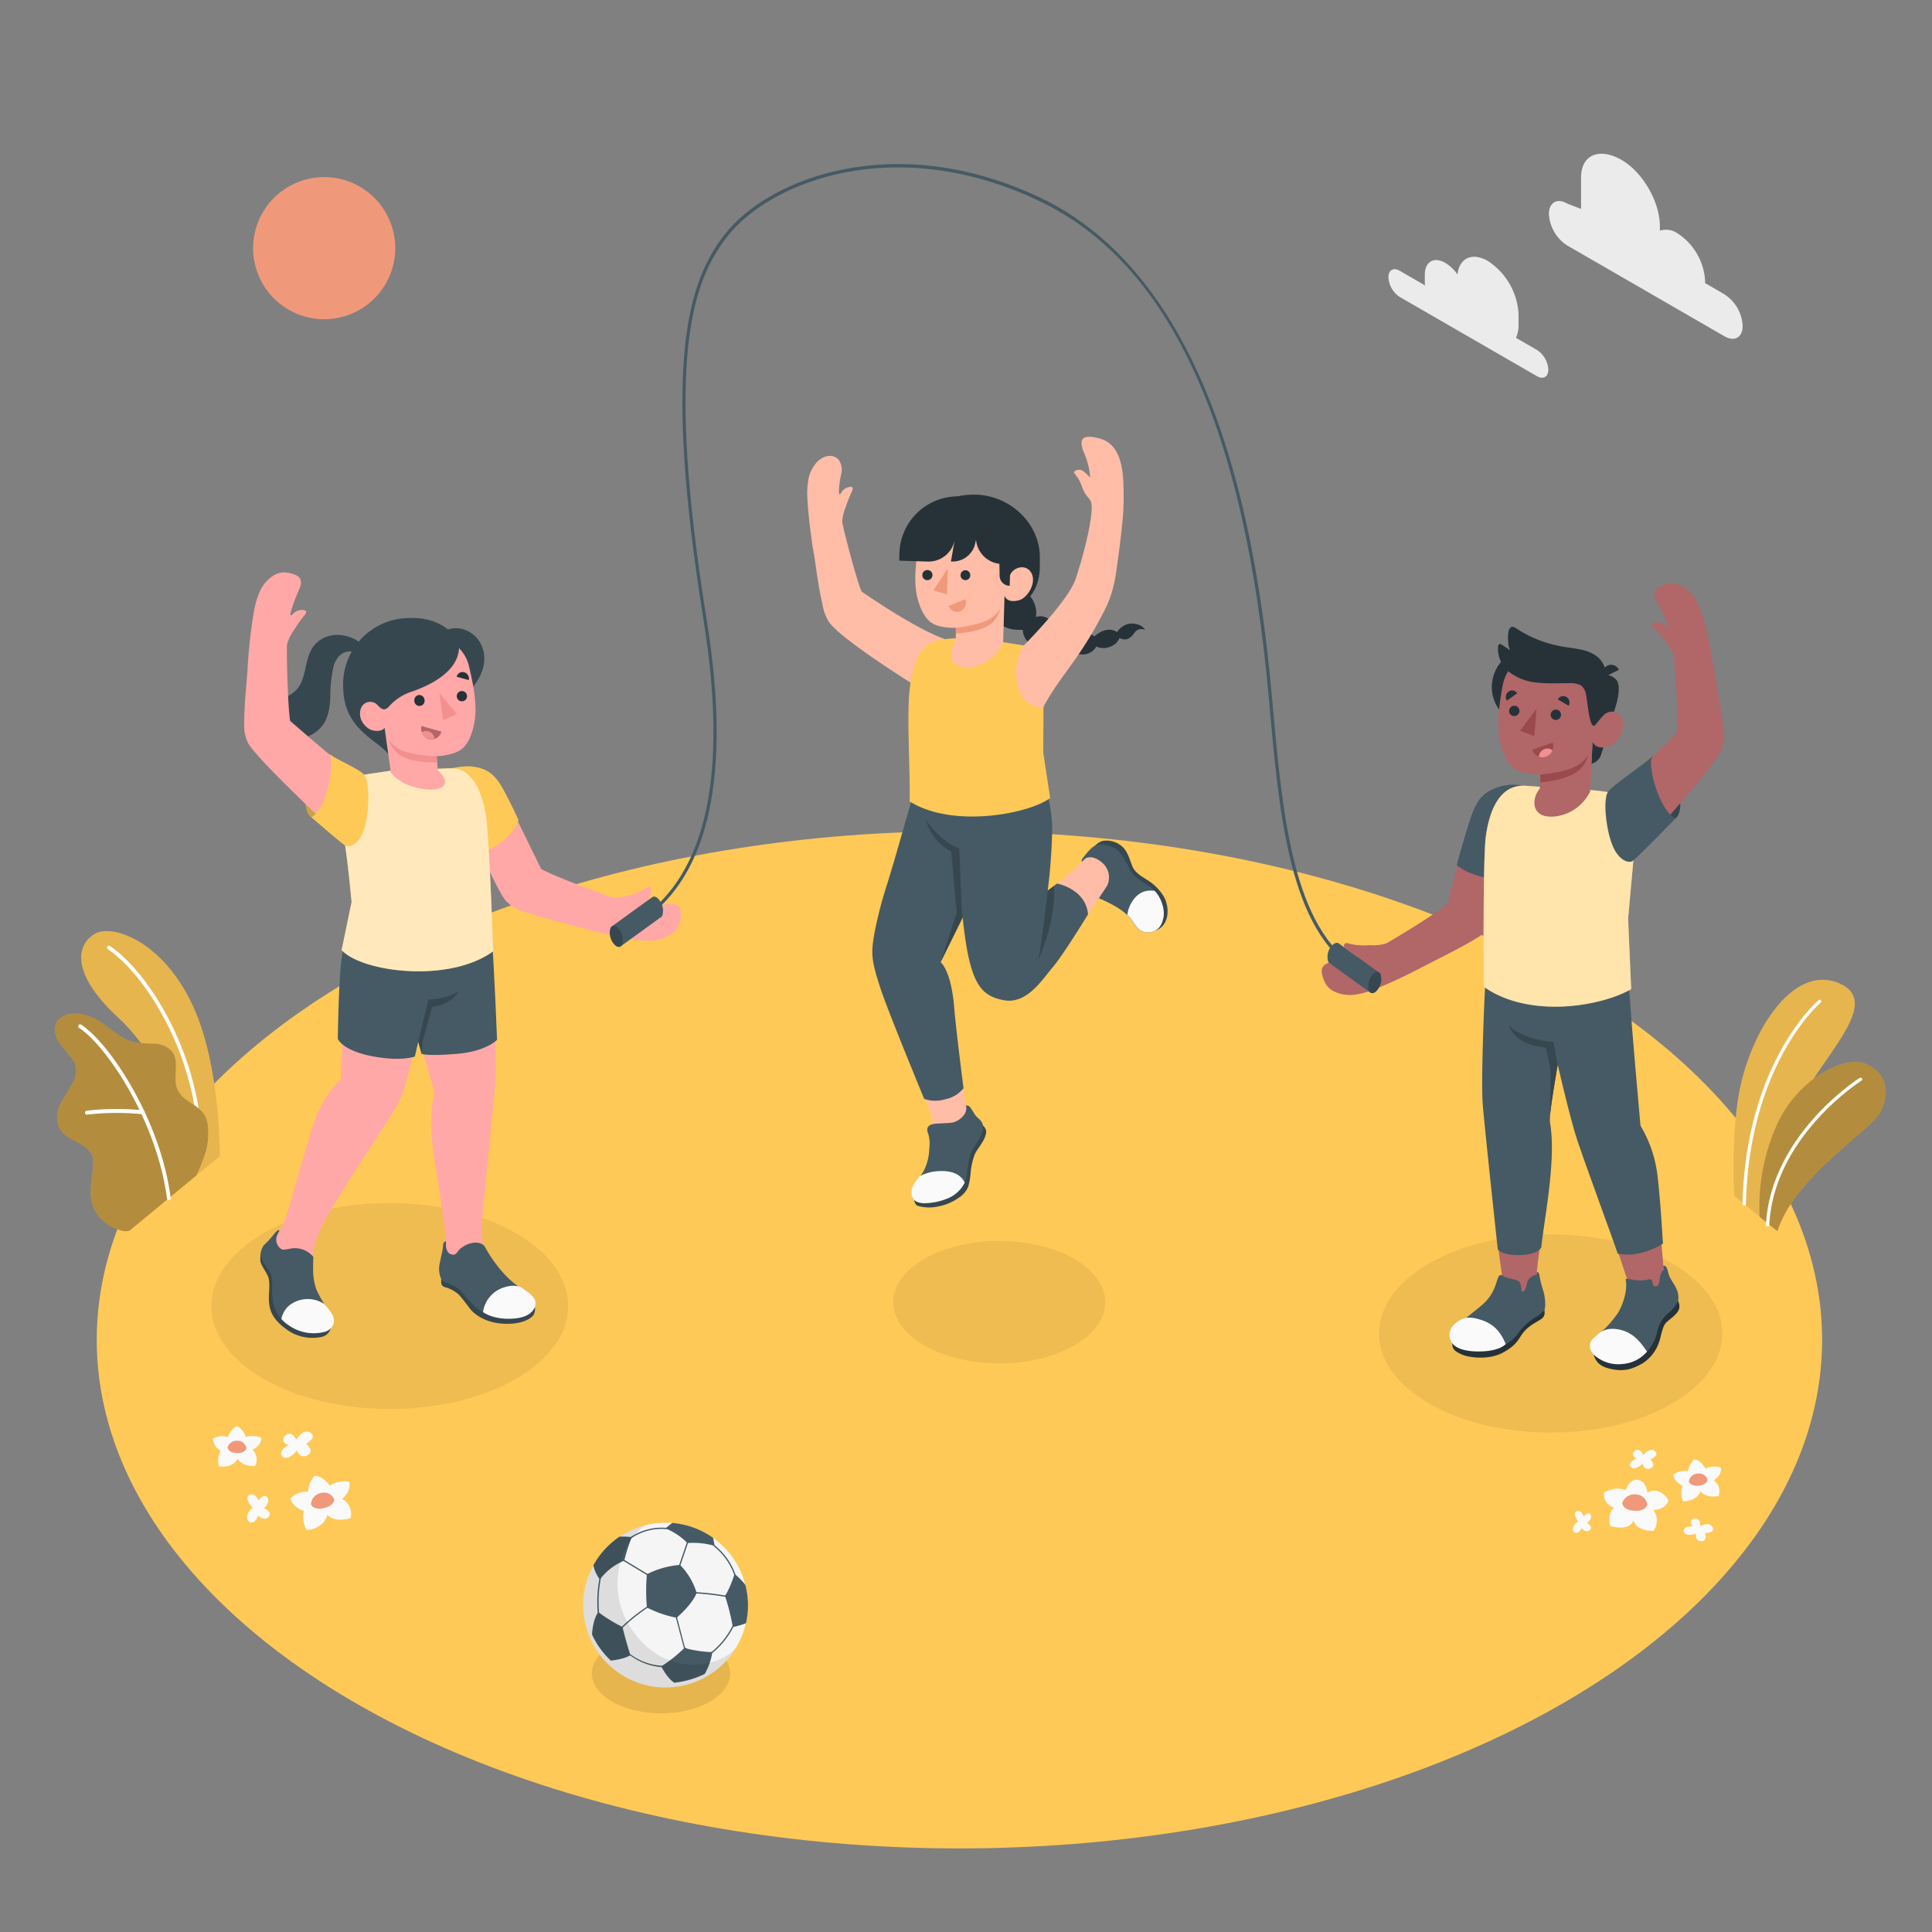 <svg xmlns="http://www.w3.org/2000/svg" viewBox="0 0 500 500"><rect x="0" y="0" width="500" height="500" fill="#808080" stroke="none"/><g id="freepik--Floor--inject-35"><ellipse id="freepik--floor--inject-35" cx="248.3" cy="346.75" rx="223.26" ry="131.62" style="fill:#FFC957"></ellipse></g><g id="freepik--Shadows--inject-35"><ellipse id="freepik--Shadow--inject-35" cx="171.07" cy="433.07" rx="17.91" ry="10.34" style="opacity:0.1"></ellipse><ellipse id="freepik--shadow--inject-35" cx="401.31" cy="345.1" rx="44.42" ry="25.65" style="opacity:0.07"></ellipse><ellipse id="freepik--shadow--inject-35" cx="100.87" cy="338" rx="46.16" ry="26.65" style="opacity:0.07"></ellipse><ellipse id="freepik--shadow--inject-35" cx="258.6" cy="336.99" rx="27.43" ry="15.84" style="opacity:0.07"></ellipse></g><g id="freepik--Plants--inject-35"><g id="freepik--plants--inject-35"><path d="M455.44,314.93l-6.6-5.4s-.85-13.81,1-25.35c2.55-16.23,13.85-35,26.15-29.7s-7,20.89-11.86,34.49S455.44,314.93,455.44,314.93Z" style="fill:#FFC957"></path><path d="M455.44,314.93l-6.6-5.4s-.85-13.81,1-25.35c2.55-16.23,13.85-35,26.15-29.7s-7,20.89-11.86,34.49S455.44,314.93,455.44,314.93Z" style="opacity:0.1"></path><path d="M451.41,312h0a.42.42,0,0,0,.43-.41c.86-36.33,19.21-52,19.4-52.14a.44.44,0,0,0,0-.6.43.43,0,0,0-.6,0c-.2.17-18.82,16.07-19.69,52.76A.42.42,0,0,0,451.41,312Z" style="fill:#fff"></path><path d="M460,318.64l-4.61-3.7a51.8,51.8,0,0,1,4.29-23.47c5.34-12.26,17.66-18.4,23-16.21,6.57,2.66,6.24,9.08,3.56,13.16C483.11,293.22,464.42,304.77,460,318.64Z" style="fill:#FFC957"></path><path d="M460,318.64l-4.61-3.7a51.8,51.8,0,0,1,4.29-23.47c5.34-12.26,17.66-18.4,23-16.21,6.57,2.66,6.24,9.08,3.56,13.16C483.11,293.22,464.42,304.77,460,318.64Z" style="opacity:0.3"></path><path d="M457.43,317.4h0a.44.44,0,0,0,.45-.4c1.22-22.93,23.64-37.18,23.86-37.32a.42.42,0,0,0,.14-.58.43.43,0,0,0-.59-.14c-.23.15-23,14.63-24.26,38A.41.41,0,0,0,457.43,317.4Z" style="fill:#fff"></path></g><g id="freepik--plants--inject-35"><path d="M50.73,304.27l6.14-5s.23-18.51-4.81-33.54c-7.09-21.13-22.62-27.1-27.63-24s-5.69,10.67,6.12,21.58C37.52,269.69,47.52,284.09,50.73,304.27Z" style="fill:#FFC957"></path><g style="opacity:0.1"><path d="M50.73,304.27l6.14-5s.23-18.51-4.81-33.54c-7.09-21.13-22.62-27.1-27.63-24s-5.69,10.67,6.12,21.58C37.52,269.69,47.52,284.09,50.73,304.27Z"></path></g><path d="M51.74,295.23h-.07a.5.5,0,0,1-.5-.48c-.62-20.8-12.55-41.69-23.25-49.11a.48.48,0,0,1-.12-.68.49.49,0,0,1,.68-.13c10.89,7.56,23,28.79,23.67,49.89A.49.49,0,0,1,51.74,295.23Z" style="fill:#fff"></path><path d="M33.72,318.34c-1,.8-3.42-.18-4.36-.6a10.48,10.48,0,0,1-4.07-3.34,9.74,9.74,0,0,1-1.82-5.62,22.69,22.69,0,0,1,.21-3.19c.12-1,.23-2.08.35-3.12a7.6,7.6,0,0,0-.07-3.08c-.6-2-2.65-3.11-4.5-4.07-2.05-1.05-4.24-2.53-4.64-5a8.72,8.72,0,0,1,1.29-5.5c.92-1.68,2.09-3.22,2.89-5a6.14,6.14,0,0,0,.59-4,6.56,6.56,0,0,0-1.23-2.24A33.45,33.45,0,0,1,15,269.28c-.89-1.61-1.16-3.76,0-5.21a5.68,5.68,0,0,1,4-1.76,9.74,9.74,0,0,1,4.15.72c4.26,1.5,7.26,5.74,11.67,6.71a40.93,40.93,0,0,0,5.2.37,6.28,6.28,0,0,1,4.6,2.13c2,2.77-.16,7,1.45,10,1.42,2.69,4.37,3.31,6.35,5.61a6.17,6.17,0,0,1,1.36,3.6,18,18,0,0,1-.51,6.56,44.72,44.72,0,0,1-2.5,6.25C50.68,304.34,33.86,318.22,33.72,318.34Z" style="fill:#FFC957"></path><g style="opacity:0.3"><path d="M33.72,318.34c-1,.8-3.42-.18-4.36-.6a10.48,10.48,0,0,1-4.07-3.34,9.74,9.74,0,0,1-1.82-5.62,22.69,22.69,0,0,1,.21-3.19c.12-1,.23-2.08.35-3.12a7.6,7.6,0,0,0-.07-3.08c-.6-2-2.65-3.11-4.5-4.07-2.05-1.05-4.24-2.53-4.64-5a8.72,8.72,0,0,1,1.29-5.5c.92-1.68,2.09-3.22,2.89-5a6.14,6.14,0,0,0,.59-4,6.56,6.56,0,0,0-1.23-2.24A33.45,33.45,0,0,1,15,269.28c-.89-1.61-1.16-3.76,0-5.21a5.68,5.68,0,0,1,4-1.76,9.74,9.74,0,0,1,4.15.72c4.26,1.5,7.26,5.74,11.67,6.71a40.93,40.93,0,0,0,5.2.37,6.28,6.28,0,0,1,4.6,2.13c2,2.77-.16,7,1.45,10,1.42,2.69,4.37,3.31,6.35,5.61a6.17,6.17,0,0,1,1.36,3.6,18,18,0,0,1-.51,6.56,44.72,44.72,0,0,1-2.5,6.25C50.68,304.34,33.86,318.22,33.72,318.34Z"></path></g><path d="M43.76,310.6h0a.48.48,0,0,1-.55-.42C40.74,290.81,28.09,271.1,20.46,266a.49.49,0,1,1,.55-.82c7.78,5.16,20.67,25.19,23.15,44.84A.49.49,0,0,1,43.76,310.6Z" style="fill:#fff"></path><path d="M37,288.36h-.15a66.4,66.4,0,0,0-14.34.11A.5.5,0,0,1,22,288a.49.49,0,0,1,.43-.55,66.82,66.82,0,0,1,14.59-.1.49.49,0,0,1,.42.55A.48.48,0,0,1,37,288.36Z" style="fill:#fff"></path></g></g><g id="freepik--Flowers--inject-35"><g id="freepik--flowers--inject-35"><path d="M426.34,386.28s-.22-3-2.59-3.34c0,0-1.94-.32-3,2.69,0,0-2.37-1.18-5.6.65a3.49,3.49,0,0,0,2.58,3.88s-1.83,1.4-1,4.74c0,0,4.85,1.61,6-1.4,0,0,.43,2.69,5.17,2.69a4.52,4.52,0,0,0,0-5.39s3.34-.1,3.88-2.58C431.83,388.22,429.57,384.45,426.34,386.28Z" style="fill:#fafafa"></path><path d="M423.42,386.76a3.3,3.3,0,0,0-3.58,2.22s0,1.76,3,2,3.48-1.51,3.48-1.51A3,3,0,0,0,423.42,386.76Z" style="fill:#f0997a"></path><path d="M441.36,380.08s-1.06-2.14-2.8-2.39a4.8,4.8,0,0,0-1.72,3.08,4.41,4.41,0,0,0-3.81.94,4.05,4.05,0,0,0,2.42,2.79,5.42,5.42,0,0,0,.12,4s3.35.24,4.53-2.55c0,0,1.25,1.86,4.66,1.21a3.49,3.49,0,0,0-1.24-4.06s2.11-1.22,1.86-3.25A5.24,5.24,0,0,0,441.36,380.08Z" style="fill:#fafafa"></path><path d="M439.45,381.35a2.44,2.44,0,0,0-2.37,2s.2,1.29,2.44,1.14S441.9,383,441.9,383A2.2,2.2,0,0,0,439.45,381.35Z" style="fill:#f0997a"></path><path d="M425.27,376.6s-.66-1.92-1.92-1.26-.82,1.86.28,2.14c0,0-2.36.76-1.7,2s2.68-.05,3.12-.71c0,0,.44,1.93,2.08,1.24s0-2.34,0-2.34,2.52-1,1.15-2.13S425.27,376.6,425.27,376.6Z" style="fill:#fafafa"></path><path d="M440,394.94s.2-2-1.22-1.94-1.52,1.36-.63,2.06c0,0-2.47-.27-2.39,1.15s2.47,1.06,3.14.64c0,0-.4,1.94,1.38,2s1-2.13,1-2.13,2.7.14,1.93-1.47S440,394.94,440,394.94Z" style="fill:#fafafa"></path><path d="M408.44,393.78s-1.63-2.15-.39-2.67,1.76,1.34,1.76,1.34S411,391,411.63,392s-.91,2.15-.91,2.15,1.69.92.72,1.83-2.15-.52-2.15-.52-.67,1.63-1.71,1.17S407.2,394.3,408.44,393.78Z" style="fill:#fafafa"></path></g><g id="freepik--flowers--inject-35"><path d="M85.35,384.49s-1.68-2.53-3.91-2.57a6.13,6.13,0,0,0-1.68,4.16,5.57,5.57,0,0,0-4.64,1.79,5.17,5.17,0,0,0,3.5,3.13,6.82,6.82,0,0,0,.79,5s4.26-.22,5.3-3.93c0,0,1.86,2.14,6.05.78a4.45,4.45,0,0,0-2.22-4.92S91,386,90.37,383.52A6.64,6.64,0,0,0,85.35,384.49Z" style="fill:#fafafa"></path><path d="M83.15,386.38a3.1,3.1,0,0,0-2.66,2.93s.45,1.59,3.25,1,2.76-2.26,2.76-2.26A2.79,2.79,0,0,0,83.15,386.38Z" style="fill:#f0997a"></path><path d="M63.62,371.88s-.76-2.29-2.46-2.78A4.88,4.88,0,0,0,59,371.94a4.42,4.42,0,0,0-3.92.41,4.08,4.08,0,0,0,2,3.12,5.42,5.42,0,0,0-.42,4s3.31.71,4.87-1.91c0,0,1,2,4.48,1.84a3.51,3.51,0,0,0-.68-4.22s2.27-.92,2.31-3A5.28,5.28,0,0,0,63.62,371.88Z" style="fill:#fafafa"></path><path d="M61.55,372.87a2.47,2.47,0,0,0-2.65,1.69s0,1.32,2.27,1.48,2.58-1.16,2.58-1.16A2.22,2.22,0,0,0,61.55,372.87Z" style="fill:#f0997a"></path><path d="M76.71,372.57s-1.14-2.3-2.62-1.27-.73,2.47.69,2.64c0,0-2.84,1.34-1.81,2.82s3.37-.5,3.81-1.39c0,0,.87,2.35,2.82,1.22s-.37-2.94-.37-2.94,3-1.64,1.1-2.87S76.71,372.57,76.71,372.57Z" style="fill:#fafafa"></path><path d="M65.42,390.23s-2.4-2.44-.92-3.3,2.43,1.4,2.43,1.4,1.32-2,2.22-.83-.8,2.86-.8,2.86,2.28.87,1.2,2.18-2.79-.31-2.79-.31-.58,2.15-2,1.74S63.94,391.08,65.42,390.23Z" style="fill:#fafafa"></path></g></g><g id="freepik--Sun--inject-35"><circle id="freepik--sun--inject-35" cx="83.9" cy="64.22" r="18.39" transform="translate(-18.19 37) rotate(-22.5)" style="fill:#f0997a"></circle></g><g id="freepik--Clouds--inject-35"><g id="freepik--clouds--inject-35"><path d="M362.24,70.07l6.56,3.79a6.58,6.58,0,0,1-.06-.87v-1.9c0-3.38,2.37-4.75,5.3-3.06a10.32,10.32,0,0,1,3.15,3c.48-4.25,3.82-5.83,7.86-3.49A17.5,17.5,0,0,1,393,81.3v2.84a7.61,7.61,0,0,1-.67,3.29l5.44,3.14a6.52,6.52,0,0,1,2.94,5.09c0,1.87-1.32,2.63-2.94,1.7l-35.51-20.5a6.51,6.51,0,0,1-2.93-5.09C359.31,69.9,360.62,69.14,362.24,70.07Z" style="fill:#ebebeb"></path><path d="M405.55,52.67l3.62,1.39v-8c0-6.31,5-7.83,10.5-4.67h0c5.46,3.16,9.9,10.83,9.9,17.14v1.16a5.29,5.29,0,0,1,4.59.71h0a15.74,15.74,0,0,1,7.12,12.33v.53l5,2.91A10.35,10.35,0,0,1,451,84.33c0,3-2.1,4.2-4.69,2.71L405.55,63.5a10.35,10.35,0,0,1-4.69-8.12C400.86,52.39,403,51.17,405.55,52.67Z" style="fill:#ebebeb"></path></g></g><g id="freepik--soccer-ball--inject-35"><g id="freepik--soccer-ball--inject-35"><circle cx="172.23" cy="415.37" r="21.31" transform="translate(-271.65 343.51) rotate(-58.28)" style="fill:#f5f5f5"></circle><path d="M176,405a22.68,22.68,0,0,0-8.58,2.41,47.08,47.08,0,0,0,0,8.61,28.69,28.69,0,0,0,7.68,2.65s4.07-3.39,5.19-6.45A17.7,17.7,0,0,0,176,405Z" style="fill:#455a64"></path><path d="M161.69,403.78l-.6-1.19-.12.17-.1.12.57,1.14,5.85,3.52.64.47a.75.75,0,0,1,.07-.12.86.86,0,0,1,.14-.13l-.66-.49Z" style="fill:#455a64"></path><path d="M173.85,395.55c-.49-.06-1-.12-1.61-.16a14.48,14.48,0,0,0-8.82,2.27l-1.19.7a1.15,1.15,0,0,1,.11.31l1.27-.73a14,14,0,0,1,8.61-2.22c.75,0,1.41.13,2,.21A1.12,1.12,0,0,1,173.85,395.55Z" style="fill:#455a64"></path><path d="M178,398.36l-.28.93-1.93,5.65-.45,1.19.31.1.45-1.18,1.93-5.65.29-.95A1.68,1.68,0,0,1,178,398.36Z" style="fill:#455a64"></path><path d="M188.29,412.41a6.47,6.47,0,0,1-.68.5,65.39,65.39,0,0,0-7.34-.85h-.12a2.28,2.28,0,0,0-.45,0,1.82,1.82,0,0,1,0,.33,2.5,2.5,0,0,1,.55,0,65.59,65.59,0,0,1,7.37.85h.06l0,0a5,5,0,0,0,.65-.48A2,2,0,0,1,188.29,412.41Z" style="fill:#455a64"></path><path d="M185.21,400.57a16.55,16.55,0,0,1,4.74,6.81,6.1,6.1,0,0,1,.17.78,1.66,1.66,0,0,1,.31-.12,4.55,4.55,0,0,0-.17-.76,16.76,16.76,0,0,0-4.82-6.94l-.41-.4a10,10,0,0,0-.8-.71,1,1,0,0,1-.07.15.45.45,0,0,1-.13.11,9.37,9.37,0,0,1,.77.69Z" style="fill:#455a64"></path><path d="M175.24,418.67c0-.14.17-.57.39-1.16a1.3,1.3,0,0,1-.41.13c-.19.54-.3.92-.31,1l0,0,2.1,7.93,0,0c.05,0,.73.52,1.51,1l.08,0,.35-.08c-.63-.41-1.26-.84-1.7-1.16Z" style="fill:#455a64"></path><path d="M190,419.74c-.16.4-.33.81-.53,1.23a20.76,20.76,0,0,1-5.18,6.46c-.3.16-.83.42-1.39.66a1,1,0,0,1,.26.25c.64-.28,1.18-.57,1.31-.64a21.09,21.09,0,0,0,5.3-6.59c.18-.39.35-.77.5-1.14A1.49,1.49,0,0,1,190,419.74Z" style="fill:#455a64"></path><path d="M168.31,415.31c-.3.16-.63.35-1,.57a46.48,46.48,0,0,0-6.32,5.06l0,0c-.08.14-.35.61-.65,1.23a2.37,2.37,0,0,1,.23.3c.25-.54.5-1,.69-1.34a47.13,47.13,0,0,1,6.25-5c.41-.25.77-.45,1.1-.62A1.18,1.18,0,0,1,168.31,415.31Z" style="fill:#455a64"></path><path d="M173,431.2c-.56,0-1.19-.06-1.9-.11a15.12,15.12,0,0,1-7.85-2.89l0,0h0a10.62,10.62,0,0,1-1-.31l0,.34c.46.16.83.25,1,.28a15.51,15.51,0,0,0,8,2.94l1.78.11A.87.87,0,0,1,173,431.2Z" style="fill:#455a64"></path><path d="M154.92,418.35a.74.74,0,0,1,.33,0,8.7,8.7,0,0,1-.23-1.13,32.33,32.33,0,0,1,.4-8.39,14.92,14.92,0,0,1,.38-1.5l-.24,0-.11,0c-.13.46-.25.94-.35,1.43a32.75,32.75,0,0,0-.41,8.51A8.76,8.76,0,0,0,154.92,418.35Z" style="fill:#455a64"></path><path d="M172.23,395.55a16.81,16.81,0,0,1,5.67,3.79,20.07,20.07,0,0,1,7,.72,12.33,12.33,0,0,0-.37-2.08A21.11,21.11,0,0,0,174,394.14,17.12,17.12,0,0,0,172.23,395.55Z" style="fill:#455a64"></path><path d="M192.9,410.16a17.19,17.19,0,0,0-2.8-2.83,29.11,29.11,0,0,1-2.45,5.75,56.72,56.72,0,0,1,2,8,19.46,19.46,0,0,0,3.41-1,20.91,20.91,0,0,0,.52-4.65A21.8,21.8,0,0,0,192.9,410.16Z" style="fill:#455a64"></path><path d="M158.08,429.76s3.43-.3,5.07-1.43c0,0-1.08-3.23-2.05-7.27a41.78,41.78,0,0,1-6.25-3.84s-1.33,1.38-1.64,5.78A21.48,21.48,0,0,0,158.08,429.76Z" style="fill:#455a64"></path><path d="M153.57,405.08a8.54,8.54,0,0,0,1.69,3.68,14.87,14.87,0,0,1,6.3-4.86,44.1,44.1,0,0,1,1.95-6.09,19.24,19.24,0,0,0-3.17-.13A21.45,21.45,0,0,0,153.57,405.08Z" style="fill:#455a64"></path><path d="M184.35,427.57a31.27,31.27,0,0,1-7.22-1.08,36.9,36.9,0,0,1-6,4.77s1.52,3.09,3.39,4.22a23.6,23.6,0,0,0,7.86-2.26A16,16,0,0,0,184.35,427.57Z" style="fill:#455a64"></path><path d="M190.57,426.21c-3.56,5.06-17.3,8.24-26.07-3.13s-3.7-24.43,2.68-28.41a21.31,21.31,0,1,0,23.39,31.54Z" style="opacity:0.1"></path></g></g><g id="freepik--character-3--inject-35"><g id="freepik--Character--inject-35"><path d="M421.33,331.77c-.94-3-7.76-23.27-10.35-30.14-2.91-7.77-3.34-10.51-5.18-17.6-.87-3.37-1.82-6.94-2.76-10.52-1.12,5.56-2.76,15.4-3.12,17.58q.06.5.12,1.2c.8,3.34.86,5.71.85,10.19,0,2.83-1.67,14.72-2.59,21.91-.21,1.59-.44,3.19-.57,4.79a8.78,8.78,0,0,0,1.17,4.39,6,6,0,0,1,.62,3.71,4,4,0,0,1-.37,1.14c-.63,1.18-1.93,1.57-3,2.26-1.32.87-2.44,2.52-3.53,3.67a14.34,14.34,0,0,1-3.76,3.15,16.4,16.4,0,0,1-5.41,1.19,12.55,12.55,0,0,1-3.18-.19,8.59,8.59,0,0,1-2.88-.58,2.29,2.29,0,0,1-1.35-1.91,3.41,3.41,0,0,1,1.51-2.34c4.12-3.57,10.15-8.05,11.18-13.69,0,0-.68-4.54-1-7.26-.94-9.26-1.39-16.72-2.29-24-1.08-8.85-1.41-9.87-1.35-17.43,0-2.57.1-5.3.23-8.11,0-8.85.47-17.44.35-24,0,0,12.25.06,22,.54,10.47,1.13,14.08,3.44,13.79,4.78a93.14,93.14,0,0,1,1.76,14.24c.38,6.38,1.7,23,1.7,23a34.23,34.23,0,0,1,4.7,13.85c.34,2.81,1.73,21.77,2,23.14a14,14,0,0,0,1.78,3.56,5.84,5.84,0,0,1,1,2.71,3.14,3.14,0,0,1-.12,1.05c-.35,1.2-1.44,2-2.29,2.92a11.27,11.27,0,0,0-2.7,5.87,9.46,9.46,0,0,1-7.88,7.37,9.74,9.74,0,0,1-6.49-1.38c-.79-.5-1.58-1.3-1.4-2.21a3,3,0,0,1,1.22-1.52,20.83,20.83,0,0,0,7.57-13,5.44,5.44,0,0,0-.06-2.25" style="fill:#b16668"></path><path d="M399.45,338.81s.32,0,.29.82a1.88,1.88,0,0,1-1,1.82c-.69.52-3.16,1.57-4.69,3.64-1.08,1.47-1.53,3.05-5.16,5s-8.88,1.28-10.72.39-2.24-1.27-2.36-2.9Z" style="fill:#263238"></path><path d="M388.76,330c.47.69,2.94,1,4,1.4s1,2.86,1,2.86c1,0,1.06-.75,1.37-2,.53-2.11,2.1-2.13,2.6-2.41v-.64s.53-.17.67.84a22.92,22.92,0,0,0,1,4c.32.9.86,4.19.17,5.2a14.71,14.71,0,0,1-2.15,1.65,15,15,0,0,0-4.33,3.89c-.88,1.36-3.57,4.51-9.59,4.66s-7.72-2-7.72-2a3.27,3.27,0,0,1,1-4.34c2.46-1.88,3.5-2.69,6.54-5.17C388.23,333.81,386.85,329.56,388.76,330Z" style="fill:#455a64"></path><path d="M389.68,347.83c-1.23-2.94-2.85-5-6.06-6.14s-4.66-.72-6,.08-3.58,2.82-1.92,5.64c0,0,.93,2.3,6.72,2.35S389.68,347.83,389.68,347.83Z" style="fill:#fafafa"></path><path d="M434.35,336.71c.28,1,.58,1.82-.34,3s-2.11,1.81-2.92,2.71-1.1,2.84-1.59,4.5a10.55,10.55,0,0,1-4.4,5.91c-2.5,1.42-4.5,2.09-7.41,1.6s-4.5-1.36-5.25-3.84Z" style="fill:#263238"></path><path d="M420.77,331.4c-.47-1.2,2.55.58,5.88-.27.6-.16.89.11,1,.72s.3,1.27,1.05,1a1,1,0,0,0,.61-.68,4.25,4.25,0,0,0,.18-.93c.12-.86.31-2.13,1.13-2.57l-.17-1s.77-.72,1.3,1.71,3.1,4,2.56,7.34a10.49,10.49,0,0,1-2.3,2.91,8.57,8.57,0,0,0-3.15,5.17c-.5,2.48-2.76,6.29-6.11,7.32a11.41,11.41,0,0,1-10.56-1.79,3.18,3.18,0,0,1,.88-4.51,26,26,0,0,0,5.17-5.35C419.77,338.57,421.26,334.15,420.77,331.4Z" style="fill:#455a64"></path><path d="M426.24,349.8c-1.57-2.32-3.53-5-7.22-5.72s-5.16.9-6.36,2a2.88,2.88,0,0,0-.43,4.28,9.32,9.32,0,0,0,7.66,2.64A9.13,9.13,0,0,0,426.24,349.8Z" style="fill:#fafafa"></path><path d="M420.87,248.27s.94,9.49,1.31,15.06,2.38,28,2.38,28A32.83,32.83,0,0,1,429,304.59c.83,7.33,1.18,14.94,1.38,17.25,0,0-5.66,3.85-11.73,2.6-.46-1.69-8.78-24.16-10.64-29.95-1.8-5.6-4.86-18.9-4.86-18.9s-2.38,12.6-2,15c1.71,9.52-1.64,25.61-2.26,32.22,0,0-.7,1.89-5.44,2-4.9.14-5.83-1.52-5.83-1.52s-3.44-31.67-3.9-37.64.4-28.69,1-36.5Z" style="fill:#455a64"></path><path d="M403.1,275.59l-1.1-5.94s-8-.46-11.55-4.35c0,0,1.29,5.19,9.63,5.81l1.2,5.73-.13,11.61C401.67,284.1,402.39,280.31,403.1,275.59Z" style="fill:#37474f"></path><path d="M365.67,251.52c-3,1.51-6.07,2.95-9.2,4.21a23.15,23.15,0,0,1-5.55,1.65,9.61,9.61,0,0,1-5.65-.79,5.32,5.32,0,0,1-2.31-2.17c-.49-.95-1.24-3-.72-4,.69-1.27,2-1.32,3.45-1.53,1.18-.18,3-.46,4.17-.68.91-.18,1.63-.45,1.42-.6l-1.21-.86-2.16-1.57a.88.88,0,0,1,.11-.94c.4-.37,1.27,0,1.62.1a17.12,17.12,0,0,0,4.8.27,11.52,11.52,0,0,0,4.23-.43c.93-.41,13.2-7.8,16-10.31,0,0,3.67-14.87,6.23-22,2.35-6.57,7.32-9.18,11.7-8.38a30.65,30.65,0,0,1-.78,12.82c-2.76,10.19-4.75,20.61-6.19,23.14a10,10,0,0,1-3.62,3.42c-4,2.42-8.2,4.46-12.34,6.6Z" style="fill:#b16668"></path><path d="M394,203.34a12,12,0,0,0-7.21.72c-2.78,1.18-4.54,2.55-6.33,8.05C379,216.46,377,223.86,377,223.86s3.31,3.35,12.19,3.94c0,0,4-14.61,4.17-14.69S394,203.34,394,203.34Z" style="fill:#455a64"></path><path d="M418.28,205.37c3.86.79,5,2.65,5.48,6.12a25.44,25.44,0,0,1-.88,9.4l-1.53,16.87.8,18.24c-8.3,4.69-26.78,7.5-38.17-.65,0,0-.24-33.19.55-38.89,1.38-9.9,5.45-13.42,10.2-13.1l13.74.92A63.32,63.32,0,0,1,418.28,205.37Z" style="fill:#FFC957"></path><g style="opacity:0.5"><path d="M418.28,205.37c3.86.79,5,2.65,5.48,6.12a25.44,25.44,0,0,1-.88,9.4l-1.53,16.87.8,18.24c-8.3,4.69-26.78,7.5-38.17-.65,0,0-.24-33.19.55-38.89,1.38-9.9,5.45-13.42,10.2-13.1l13.74.92A63.32,63.32,0,0,1,418.28,205.37Z" style="fill:#fff"></path></g><path d="M386.07,177.79a10.15,10.15,0,1,0,10.44-10.21A10.33,10.33,0,0,0,386.07,177.79Z" style="fill:#263238"></path><path d="M416.8,186.48s-2,8.18-2.73,9.51a3.7,3.7,0,0,1-2.2,1.68l.29-5.79Z" style="fill:#263238"></path><path d="M414.94,174.63a4.06,4.06,0,0,1,3.32,1.27c1.4,1.52.46,6.11-1.46,10.58l-3.31.29Z" style="fill:#263238"></path><path d="M412.5,186.74c.65.41,1.63-.83,2.47-1.66s3.54-1.92,4.79.92-1.36,6.59-3.48,7.19c-3.65,1-4.12-1.31-4.12-1.31l-.65,13a11.62,11.62,0,0,1-9,6.41c-6.44.69-6.22-4.68-4-7.21l.11-3.66a15.51,15.51,0,0,1-4.73-.61c-2-.61-3.55-1.88-4.8-5-1.68-4.23-1.79-8.8-.22-17.32,1.82-9.87,14-9.82,20.18-5.7S412.5,186.74,412.5,186.74Z" style="fill:#b16668"></path><path d="M410.51,180.08c.5,2.87.84,7.72,2,7.77.33,0,1.66-2,2.5-2.77.38-.32.4-1.05.45-1.5a35.71,35.71,0,0,0,.11-5.17c-.09-1.84.26-3.88-.27-5.66a6,6,0,0,0-2.6-3.27c-2.7-1.73-6.32-1.65-9.38-2.35a31.14,31.14,0,0,1-10.13-4l-.94-.6a1.55,1.55,0,0,0-.93-.31.94.94,0,0,0-.66.49,2.23,2.23,0,0,0-.27.8,8.65,8.65,0,0,0-.06,2.59,4.44,4.44,0,0,0,.52,2.2l-2.19-1.46a.79.79,0,0,0-.5-.18c-.3,0-.43.42-.47.72a7.75,7.75,0,0,0,3.15,6.73,13.92,13.92,0,0,0,7.22,2.57c2.57.27,5.17.11,7.76.14a6.69,6.69,0,0,1,3.27.49A4,4,0,0,1,410.51,180.08Z" style="fill:#263238"></path><path d="M414.91,175.36l4.06-2a2.2,2.2,0,0,0-3-1.08A2.38,2.38,0,0,0,414.91,175.36Z" style="fill:#263238"></path><path d="M398.62,200.45S405,200,408,198.2a8.2,8.2,0,0,0,3-2.76,8,8,0,0,1-1.73,3.3c-2.95,3.3-10.62,3.73-10.62,3.73Z" style="fill:#9a4a4d"></path><path d="M401.31,185a1.34,1.34,0,1,0,1.38-1.36A1.37,1.37,0,0,0,401.31,185Z" style="fill:#263238"></path><path d="M403.17,181l2.8,1.65a1.71,1.71,0,0,0-.6-2.29A1.59,1.59,0,0,0,403.17,181Z" style="fill:#263238"></path><path d="M401.86,192.18,396.54,194a2.76,2.76,0,0,0,3.53,1.84A2.94,2.94,0,0,0,401.86,192.18Z" style="fill:#9a4a4d"></path><path d="M400.54,193.72a2.21,2.21,0,0,1,1.26.45,2.85,2.85,0,0,1-1.73,1.68,2.67,2.67,0,0,1-1.81,0A2.23,2.23,0,0,1,400.54,193.72Z" style="fill:#f28f8f"></path><path d="M390,181.33l2.65-1.92a1.57,1.57,0,0,0-2.25-.41A1.71,1.71,0,0,0,390,181.33Z" style="fill:#263238"></path><path d="M390.55,184a1.34,1.34,0,1,0,1.38-1.36A1.37,1.37,0,0,0,390.55,184Z" style="fill:#263238"></path><polygon points="397.68 183.37 397.09 190.51 393.39 189.13 397.68 183.37" style="fill:#9a4a4d"></polygon><path d="M433.66,211.79c1.16-.9,1.59-3.55.81-6.19s-4.36-11.51-7.06-9.59-2,7.61-.52,11.25S432.48,212.69,433.66,211.79Z" style="fill:#37474f"></path><path d="M443.19,170.91c-.59-3.33-1.25-6.64-2.1-9.91a23.53,23.53,0,0,0-2-5.43,9.52,9.52,0,0,0-4-4.06A5.14,5.14,0,0,0,432,151c-1.06.17-3.19.82-3.63,1.8-.6,1.31.15,2.41.83,3.68a34.59,34.59,0,0,1,1.8,3.79c.09.23,1,2.1.32,1.88a1.17,1.17,0,0,1-.4-.28,3.18,3.18,0,0,0-2.86-.75.71.71,0,0,0-.51.3c-.17.32.1.68.35.94A33.83,33.83,0,0,1,431,166a11.7,11.7,0,0,1,2.18,3.66c.22,1,1.23,16,.89,19.73,0,0-8.21,8.54-13.6,13.67a9.22,9.22,0,0,0-3.11,6.35c-1.07,9.46,3.91,14.21,6.06,11.41,0,0,19.95-21.93,22-26.67a10,10,0,0,0,.59-4.94c-.43-4.64-1.3-9.25-2.06-13.85C443.7,173.88,443.45,172.39,443.19,170.91Z" style="fill:#b16668"></path><path d="M416.16,204.89c1.09-1.57,9.35-7.17,11.25-8.88-.88,3.62,2.53,14.3,6.25,15.78,0,0-10,10.24-11.08,11s-4-.09-5.61-4.91S415,206.58,416.16,204.89Z" style="fill:#455a64"></path></g></g><g id="freepik--character-2--inject-35"><g id="freepik--character--inject-35"><path d="M239.72,201.83c-2.74,8.51-3.59,10.85-5.66,15.87-1.55,3.74-5.28,17.61-7.66,28.12-.51,2.25,1.08,6.21,1.91,8.4,4.85,12.78,12.41,33.51,12.41,33.51a19.19,19.19,0,0,1,.86,4.43,24.09,24.09,0,0,1-2.31,13.56,5.88,5.88,0,0,0-.58,1.43,1.74,1.74,0,0,0,.29,1.46,2,2,0,0,0,1.23.58,4.81,4.81,0,0,0,3-.65,8.54,8.54,0,0,0,2.29-2c2.23-2.77,3.23-6.3,4.18-9.73.57-2,1.36-4.47.89-6.59a26.66,26.66,0,0,1-.42-3.35s-1.75-9.47-2.89-20.28c-1-9.62.29-10.41-4.29-17.57l19.92-37.86Z" style="fill:#ffbda7"></path><path d="M254.14,291.06a3,3,0,0,1,1.08,1.58c.06,2.28-2.23,4.47-2.95,6.09a17.86,17.86,0,0,0-1.08,4.85,18.13,18.13,0,0,1-.61,3.52,6.17,6.17,0,0,1-2.41,2.84,13.7,13.7,0,0,1-5.57,2.33,10.34,10.34,0,0,1-5.2-.24c-.56-.25-.88-1.34-.85-1.91s1.2-.46,1.81-.82c1.27-.74,2.58-1.43,3.8-2.24a13.35,13.35,0,0,0,2.76-2.29,17.59,17.59,0,0,0,1.83-2.73q1.73-2.87,3.51-5.7C250.49,296,253.66,290.8,254.14,291.06Z" style="fill:#37474f"></path><path d="M242.17,290.81l2.25-.14a13.57,13.57,0,0,0,2.12-.16,5.16,5.16,0,0,0,2.92-1.95,2.72,2.72,0,0,0,.52-2.42c.62-.17,1,.21,1.35.77s.71,1.13,1.08,1.7a5.8,5.8,0,0,0,1,1,2.92,2.92,0,0,1,1,2.62c-.37,1.86-1.91,3.94-2.88,5.59a8.51,8.51,0,0,0-.8,2.74c-.35,1.56-.4,3.15-.76,4.71a8,8,0,0,1-4.26,4.73,16.52,16.52,0,0,1-6,1.41,5,5,0,0,1-2.67-.51,2.67,2.67,0,0,1-1.13-2,5,5,0,0,1,1.14-3.14c.67-.92,1.47-1.75,2-2.72a13.24,13.24,0,0,0,1.44-5.73,9.09,9.09,0,0,0-.22-3.75A2.72,2.72,0,0,1,240,292a1.47,1.47,0,0,1,.9-.92A4.44,4.44,0,0,1,242.17,290.81Z" style="fill:#455a64"></path><path d="M249.66,306.08c-1.27-2.89-4.84-3.29-7.93-2.88a12.19,12.19,0,0,0-3.67,1.17c-.36.45-.73.89-1.07,1.36a5,5,0,0,0-1.14,3.14,2.67,2.67,0,0,0,1.13,2,5,5,0,0,0,2.67.51,16.52,16.52,0,0,0,6-1.41A8.58,8.58,0,0,0,249.66,306.08Z" style="fill:#fafafa"></path><path d="M229.72,228.41c3.66-11.87,6.48-23.3,8.18-26.58l25,7.67L243.43,249c1.58,1.5,3,5.47,3.51,11.68s2.42,20.95,2.42,20.95a8,8,0,0,1-4.63,2.83,8.79,8.79,0,0,1-5.55-.07S230,262.19,228,256.18c-2.57-7.71-2.6-9.43-1.73-14.49A107.48,107.48,0,0,1,229.72,228.41Z" style="fill:#455a64"></path><path d="M246.17,220.38a13.28,13.28,0,0,1-6.62-8.41s3.36,5.67,8.74,7.59l.83,17.92L243.43,249l4.16-12.8Z" style="fill:#37474f"></path><path d="M282.94,219.41a4.83,4.83,0,0,1,2.36-1.77,6.07,6.07,0,0,1,5.52,1.84c1.19,1.39,1.59,3.15,2.27,4.79s2.52,2.61,4,3.59a12.43,12.43,0,0,1,4.16,4.28c1.55,2.88,1.33,7.42-2.15,8.66Z" style="fill:#37474f"></path><path d="M283.75,218.7a6.31,6.31,0,0,1,5.65,1.55c1.48,1.35,2.4,3.63,3.3,5.26s2.84,2.58,4.35,3.61a8.45,8.45,0,0,1,2.72,2.7,9.67,9.67,0,0,1,1.32,3.59,6,6,0,0,1-.23,2.88,4.58,4.58,0,0,1-1,1.88,4.06,4.06,0,0,1-2.92,1.16,3.73,3.73,0,0,1-2.43-1,11.72,11.72,0,0,1-1.41-1.94c-1.63-2.38-4.43-3.92-7-5.16-1.21-.59-2.62-1-3.52-2.08s-.79-2.42-1-3.66-.35-3.43-1.46-4.35c-.37-.31-.14-.79.24-1.23S282.31,219.2,283.75,218.7Z" style="fill:#455a64"></path><path d="M297.37,230.5c-3.41.15-5.37,3.82-5.62,6.28h0a10.43,10.43,0,0,1,1.38,1.59,11.72,11.72,0,0,0,1.41,1.94,3.73,3.73,0,0,0,2.43,1,4.06,4.06,0,0,0,2.92-1.16,4.58,4.58,0,0,0,1-1.88,6,6,0,0,0,.23-2.88,9.67,9.67,0,0,0-1.32-3.59,7.41,7.41,0,0,0-1-1.26A7.4,7.4,0,0,0,297.37,230.5Z" style="fill:#fafafa"></path><path d="M260.48,258.39c3.14.4,5.25-.44,10.28-6.6s15.77-22.58,15.77-22.58a5,5,0,0,0-.91-5.59c-2.76-2.73-4.72-1.46-4.72-1.46s-2.63,2.59-5.56,5.09c-2.7,2.3-6.09,4.49-8.44,6.66C265.26,235.43,260.48,258.39,260.48,258.39Z" style="fill:#ffbda7"></path><path d="M271.15,230.5A146.61,146.61,0,0,0,272.31,214a36.46,36.46,0,0,0-3-13.41l-30.83,3.56c-.24,8.7,9.82,15.37,9.82,15.37l.53,14.72c1.76,20,4.57,23.29,10.73,24.57s10.09-5.22,12.88-8.48,9.14-13.7,9.14-13.7a7.91,7.91,0,0,0-2.85-5.47,11.71,11.71,0,0,0-5.19-2.49Z" style="fill:#455a64"></path><path d="M271.15,230.5s-1.35,12.54-2.48,18a54.61,54.61,0,0,0,2.94-8.38c1.67-7.1,1.11-10.77,1.11-10.77Z" style="fill:#37474f"></path><path d="M259.76,161.23l-5.86-.18a16.87,16.87,0,0,1-8-.8c-1.9-.69-4.82-1.86-5.56-3.84-2-5.28-1.76-11.7-.34-17.07a30.87,30.87,0,0,1,3.69-8.47c1.49-2.39,5.79-2.85,8.42-2.86,9,0,17,7.24,17,16.25v2.22C269.06,156,262,157,259.76,161.23Z" style="fill:#263238"></path><path d="M258.18,160.76a4,4,0,0,1-.52-.92,2.53,2.53,0,0,1,.36-2.79,17.31,17.31,0,0,1,2.3-2.54,6.63,6.63,0,0,1,2.2-1.43c3.67-1.3,6.23,3.53,5.55,6.6a3.6,3.6,0,0,1,4.73,2.87,4.42,4.42,0,0,1,4.95,1.69,4.66,4.66,0,0,1,5.45.47s3.12-3,5.88-1.12a5.1,5.1,0,0,1,2.48-2c1.6-.54,4.05-.05,4.81,1.46a2.09,2.09,0,0,0-2.59.49c-.94,1.32-2,2.6-4.08,1.57a3.52,3.52,0,0,1-1.69,1.93,5.12,5.12,0,0,1-2.13.67,4.07,4.07,0,0,1-2.15-.4,4.07,4.07,0,0,1-6.19,1.1,5.64,5.64,0,0,1-3.57,1.14,2.82,2.82,0,0,1-2.63-2.33,3.26,3.26,0,0,1-1.6.27,5.49,5.49,0,0,1-1.66-.22,4.76,4.76,0,0,1-2.61-1.85,4.45,4.45,0,0,1-.78-2.42,18.19,18.19,0,0,1-2.39-.09,7.55,7.55,0,0,1-2.75-.94A4.77,4.77,0,0,1,258.18,160.76Z" style="fill:#263238"></path><path d="M210,139.16c-.45-3.14-.82-6.3-1-9.47a22,22,0,0,1,.18-5.44,9,9,0,0,1,2.4-4.81,5,5,0,0,1,2.63-1.41,3.19,3.19,0,0,1,2.78.88,4.51,4.51,0,0,1,.69,3.87,22.86,22.86,0,0,0-.5,3.3c0,.23-.28,2.16.26,1.78a1.08,1.08,0,0,0,.28-.38A3,3,0,0,1,220,126a.68.68,0,0,1,.54.12c.25.23.11.64,0,.94a32.26,32.26,0,0,0-1.68,4.2,10.78,10.78,0,0,0-.88,3.91c.09.95,3.55,14.64,5,17.92,0,0,13.95,9.75,21.67,12.34,1,6.22-2.33,11.42-7.26,12.33,0,0-19.69-12.18-22.92-16.87a12.84,12.84,0,0,1-1.62-4.51c-1-4.28-1.53-8.65-2.2-13C210.36,142,210.15,140.57,210,139.16Z" style="fill:#ffbda7"></path><path d="M264.07,166.89c3.14.34,4.1,2.06,5,5.08a25.27,25.27,0,0,1,1,5.36L270,194.85l1.78,11.66c-4.94,3.91-25,8.08-36.37.88.23-6.06-.8-21.95,0-28.84.81-7.09,2.44-10.23,5.24-12.08,1.38-.91,5.3-1.28,6.82-1.27l11.07.82Z" style="fill:#FFC957"></path><path d="M286.46,156.72C279.68,170.51,274.62,174.38,270,183c-7.69.36-8.55-11.1-5-16,0,0,11.51-11.5,13.4-17.24,1.75-5.28,4.27-14.51,4.13-18.93a3,3,0,0,0-.85-2c-1.46-1.57-1.46-2.83-2.39-4.56-.73-1.35-1.53-1.85-1.3-2.15a1.74,1.74,0,0,1,2.36-.18,9,9,0,0,1,1.79,1.72,19.74,19.74,0,0,0-1.39-6c-1.61-3.65-1.22-5.51,3.7-4.21,3.08.82,5.77,3.23,6.23,10.64a76.35,76.35,0,0,1-.05,9.42c-.53,5.7-1.23,10.92-1.94,15.65A31.24,31.24,0,0,1,286.46,156.72Z" style="fill:#ffbda7"></path><path d="M260.19,149.3c.62.38.77.57,1.2-.46.92-2.2,4.38-3,5.61-.38s-1.15,6.22-3.13,6.83c-3.41,1-3.9-1.15-3.9-1.15l-.36,12.27a11,11,0,0,1-8.31,6.2c-6,.77-5.94-4.28-3.94-6.7l0-3.45a14.82,14.82,0,0,1-4.47-.47c-1.91-.54-3.36-1.71-4.6-4.63-1.67-4-1.86-8.25-.55-16.29,1.53-9.32,13-9.5,18.87-5.75S260.19,149.3,260.19,149.3Z" style="fill:#ffbda7"></path><path d="M261.39,148.84l-.08,2.76h0A2.63,2.63,0,0,1,258.7,149l-.11-5.77,3.78.71Z" style="fill:#263238"></path><path d="M248.37,128.47h0a15.13,15.13,0,0,0-15.6,14.63l-.06,2,7.39.23a6.88,6.88,0,0,0,7-5.73h0l-1,5.71h0a6,6,0,0,0,6.17-4.2l.33-1.41h0a6.86,6.86,0,0,0,6.59,6.25l1.78,0,0-10.58Z" style="fill:#263238"></path><path d="M247.4,162.46s6-.57,8.74-2.3a7.64,7.64,0,0,0,2.72-2.65,7.64,7.64,0,0,1-1.56,3.14c-2.71,3.16-9.92,3.28-9.92,3.28Z" style="fill:#f0997a"></path><path d="M248.59,148.92a1.26,1.26,0,1,0,2.52-.08,1.28,1.28,0,0,0-1.3-1.27A1.29,1.29,0,0,0,248.59,148.92Z" style="fill:#263238"></path><path d="M249.85,155.06l-4.3,1.76a2.28,2.28,0,0,0,3,1.35A2.42,2.42,0,0,0,249.85,155.06Z" style="fill:#f0997a"></path><path d="M237.4,144.82l2.86-1.14a1.47,1.47,0,0,0-1.95-.89A1.61,1.61,0,0,0,237.4,144.82Z" style="fill:#263238"></path><path d="M238.7,148.88a1.27,1.27,0,0,0,1.3,1.26,1.31,1.31,0,1,0-1.3-1.26Z" style="fill:#263238"></path><polygon points="245.28 147.14 245.11 153.88 241.56 152.79 245.28 147.14" style="fill:#f0997a"></polygon></g></g><g id="freepik--character-1--inject-35"><g id="freepik--character--inject-35"><path d="M114.34,330.36a4.15,4.15,0,0,1-.41-1.15,6.14,6.14,0,0,1,.55-3.79,9.62,9.62,0,0,0,.92-4.55c-.08-1.64-.28-3.07-.53-4.84-1-7.32-3.1-19.39-3.18-22.28-.12-4.91-.12-7.34.79-11.2,0,0-3.41-11.15-4.85-17.52-2.3-10.16-3.86-18-3-26.85.73-8-.14-11.33,4.51-16.67.53-.69.87-1.11.87-1.11s16.13,17.36,17,20.36c.56,9.86.92,21.67,1.22,30.95.26,7.71-.06,8.76-.95,17.81-.73,7.47-1.49,15.72-2.38,24.48-.28,2.79-.5,6.11.38,8.81,1.81,5.55,6.9,8.85,11.2,12.39a3.48,3.48,0,0,1,1.59,2.34,2.34,2.34,0,0,1-1.33,2,8.81,8.81,0,0,1-2.92.66,12.57,12.57,0,0,1-3.24.27,16.89,16.89,0,0,1-5.55-1.08c-1.51-.72-2.63-2.46-3.81-3.65a20,20,0,0,0-3.41-3.23C116.73,331.83,115,331.56,114.34,330.36Z" style="fill:#ffa8a7"></path><path d="M138.42,338.26a3.22,3.22,0,0,1-.35,2.08c-.54.67-2.52,2.45-7.64,2.24-4.91-.2-7.78-2.56-8.79-3.88s-1.93-2.6-2.93-3.67a8.43,8.43,0,0,0-3.37-1.85c-1-.31-1.24-.66-1.15-2.06C114.5,329.81,138.42,338.26,138.42,338.26Z" style="fill:#37474f"></path><path d="M115.41,321.24q0,.42,0,.87s-.08,2,1.23,2.46c1.54.55,1.44-.59,2.61-1.51,2.54-2,5.64-1.86,6.38-.14a35.49,35.49,0,0,0,5.7,7.66,26.78,26.78,0,0,0,3.24,2.65c1.23.88,4.23,2.47,3.94,4.41s-2.12,3-4.59,3.41a14.62,14.62,0,0,1-9.67-1.92c-2.27-1.47-4.24-4.33-5.09-5.17-1.54-1.52-4-1.83-4.8-2.61a6.29,6.29,0,0,1-.55-4.41c.31-1.73.76-3.27.82-4.14S114.79,321.31,115.41,321.24Z" style="fill:#455a64"></path><path d="M130.73,333.09a6.85,6.85,0,0,1,3.31-.22,1.77,1.77,0,0,1,.89.36c1.23.88,4,2.41,3.67,4.35s-2.06,3.12-4.53,3.53c-2.27.38-6.25.35-9.07-1.54A7.85,7.85,0,0,1,130.73,333.09Z" style="fill:#fafafa"></path><path d="M68.2,323.2a5.74,5.74,0,0,1,1.68-2.44,30.81,30.81,0,0,0,2.45-2.25,10.29,10.29,0,0,0,1.41-2.81c.25-.6.86-2.61,1.64-5.29,2.06-7.1,5.35-18.9,6.5-21.55,2-4.5,3.86-7.41,6.32-9.45,0,0,.58-12.29.8-18.82.34-9.63,1.46-20,6.1-26.74s8.4-8.71,14.86-11.59l1.26-.64s2.16,30.4.83,29.08c-1.72,7.85-4,17.07-5.88,25.14-1.7,7.28-2.16,8.62-7.21,16.31-4.11,6.26-9,13.73-13.52,21.31-2,3.29-4.13,7.72-4.58,11.61a21.36,21.36,0,0,0,3.92,14.85,3,3,0,0,1,.85,1.79c0,1-1,1.56-1.92,1.86a9.85,9.85,0,0,1-6.77-.19,9.62,9.62,0,0,1-6-9.2,11.6,11.6,0,0,0-1.26-6.47c-.64-1.11-1.52-2.17-1.58-3.45A2.92,2.92,0,0,1,68.2,323.2Z" style="fill:#ffa8a7"></path><path d="M85.59,343.75A3.09,3.09,0,0,1,83.18,346a11.31,11.31,0,0,1-9-1.94c-3.87-2.78-4.39-5.08-4.56-7.17s.43-5.07-.29-6.64-1.66-2.6-1.92-3.79a6.63,6.63,0,0,1,.3-2.86Z" style="fill:#37474f"></path><path d="M72.33,318.51s-.41.71-.49.92a2.94,2.94,0,0,0,.84,3.75c.59.52,1.9,0,3-.12a6.28,6.28,0,0,1,5.41,2.2c-.11,3.52-.2,5.62.79,8.47A32,32,0,0,0,84.26,338c.95,1.22,2.63,3.19,1.75,4.95a3.73,3.73,0,0,1-2.19,1.68A10.75,10.75,0,0,1,75,343.17a9.14,9.14,0,0,1-4.46-7.32c-.29-2.34.22-4.83-.66-6.54s-2.06-2.33-2.38-4.69a3.59,3.59,0,0,1,1.35-2.9C70.72,319.93,71.8,317.8,72.33,318.51Z" style="fill:#455a64"></path><path d="M74.67,338a7.73,7.73,0,0,1,9.17-.57h0a5.73,5.73,0,0,1,.6.64c1,1.22,2.63,3.1,1.75,4.85A3.28,3.28,0,0,1,84,344.69a11.23,11.23,0,0,1-9-1.52,10.72,10.72,0,0,1-2.09-1.72l-.08-.08,0-.07A6.36,6.36,0,0,1,74.67,338Z" style="fill:#fafafa"></path><path d="M127.26,241.61c.79,12,1.38,27.49,1.38,27.49s-2.76,3-10.44,3.64-9.07,0-9.07,0l-.88-3.15-.89,3.84s-3.35,1.33-10.64,0c-8.18-1.48-9.3-4.59-9.3-4.59s.16-12,.75-18.61,3.54-17.39,3.54-17.39Z" style="fill:#455a64"></path><path d="M108.25,269.59l2.62-10.94a16.91,16.91,0,0,0,7.79-2s-1.64,3.29-6.8,3.95l-2.52,9-.21,3.15Z" style="fill:#37474f"></path><path d="M100.53,195.26l7.2-.52c9.75-.66,12.84-11.09,14.31-16.52,7.69-9,.4-17.38-6.09-15.32-3.15-2.42-6.75-3.23-11.26-2.9h0a17.16,17.16,0,0,0-15.85,18.37l.08,1.25C89.86,189.23,98.12,191.75,100.53,195.26Z" style="fill:#37474f"></path><path d="M83,188.3c1.89-2,2.35-5,2.48-7.72a36.39,36.39,0,0,1,.85-8.15c.57-2,2.13-4.27,5-3.76a2.09,2.09,0,0,0,1.76-2.34,4.77,4.77,0,0,0-1.35-.94,10.08,10.08,0,0,0-4.72-1.07c-.24,0-.48,0-.72.05a7.59,7.59,0,0,0-4.86,2.51c-2.33,2.75-2.06,6.58-3.47,9.73-1.66,3.68-5.73,4.69-9.47,4.94a4.24,4.24,0,0,0-2.44.62c-1,.82-1,2.45-.42,3.65a9.51,9.51,0,0,0,5.8,4.84C75.53,192,80,191.51,83,188.3Z" style="fill:#37474f"></path><path d="M153.13,240.82c3.27.83,6.56,1.59,9.89,2.16a23.26,23.26,0,0,0,5.76.44,9.63,9.63,0,0,0,5.36-2,5.27,5.27,0,0,0,1.79-2.62c.28-1,.56-3.24-.14-4-.95-1.09-2.26-.85-3.7-.76a36.76,36.76,0,0,1-4.2.09c-.25,0-2,.38-1.53-.15s1-.62,1.39-1.14a4.52,4.52,0,0,0,.76-2.76.75.75,0,0,0-.14-.47.54.54,0,0,0-.57-.13,1.94,1.94,0,0,0-.54.31,11.9,11.9,0,0,1-4.63,1.93,11.5,11.5,0,0,1-4.23.48c-1-.2-15.05-5.45-18.35-7.3,0,0-6.42-13.1-9.69-19.94-3-6.2-8.36-6.25-12.82-6.11A24.45,24.45,0,0,0,120.05,212c4.87,9.37,9,19.13,11,21.29a9.87,9.87,0,0,0,4.27,2.57c4.41,1.52,9,2.62,13.46,3.83Z" style="fill:#ffa8a7"></path><path d="M116.49,198.83c1.05,0,3.6-.89,6.57-.33s5,1.73,7.31,6c2.15,4,3.82,7.71,3.82,7.71s-1.84,6.2-10.39,8.67c0,0-5.78-11.67-5.92-11.72S116.49,198.83,116.49,198.83Z" style="fill:#FFC957"></path><path d="M91.71,200.86c-3.26.58-3.89,3.85-3.79,7.15a52.42,52.42,0,0,0,1,8.42c.93,4.69,2.07,17,2.07,17l-2.57,12.45c5.23,5.7,27.79,8.65,39.22.3,0,0-1-28.86-1.81-34.62-1.16-7.79-4-11.81-7.55-12.6a15.7,15.7,0,0,0-3-.08l-13.79.53Z" style="fill:#FFC957"></path><path d="M91.71,200.86c-3.26.58-3.89,3.85-3.79,7.15a52.42,52.42,0,0,0,1,8.42c.93,4.69,2.07,17,2.07,17l-2.57,12.45c5.23,5.7,27.79,8.65,39.22.3,0,0-1-28.86-1.81-34.62-1.16-7.79-4-11.81-7.55-12.6a15.7,15.7,0,0,0-3-.08l-13.79.53Z" style="fill:#fff;opacity:0.6"></path><path d="M100.52,183c-1.26,1.21-2.07.25-2.89-.6a2.55,2.55,0,0,0-4.2.88c-1.09,2.93,1.49,5.42,3,5.74,2.45.54,3.1-.68,3.1-.68L101.16,200c4.26,5.62,19.21,6.2,12.15-.7l-.31-3.61a15.6,15.6,0,0,0,4.64-.85c2-.71,3.39-2,4.46-5.22,1.44-4.26,1.3-8.78-.71-17.11a9.79,9.79,0,0,0-2.59-4.76c-.33,6.13-7.43,9.52-11.91,11.14A13.43,13.43,0,0,0,100.52,183Z" style="fill:#ffa8a7"></path><path d="M109.87,181.14a1.33,1.33,0,1,1-2.64.21,1.34,1.34,0,0,1,1.2-1.48A1.37,1.37,0,0,1,109.87,181.14Z" style="fill:#263238"></path><path d="M109.09,187.89l5.13,1.45a2.62,2.62,0,0,1-3.24,1.93A2.79,2.79,0,0,1,109.09,187.89Z" style="fill:#b16668"></path><path d="M109.15,189.5a2.09,2.09,0,0,1,1.11-.32,2.2,2.2,0,0,1,2.21,2.06,2.52,2.52,0,0,1-1.49,0A2.73,2.73,0,0,1,109.15,189.5Z" style="fill:#f28f8f"></path><path d="M121.32,176l-3.13-.86a1.55,1.55,0,0,1,1.94-1.16A1.71,1.71,0,0,1,121.32,176Z" style="fill:#263238"></path><path d="M120.87,180.11a1.33,1.33,0,1,1-1.43-1.27A1.35,1.35,0,0,1,120.87,180.11Z" style="fill:#263238"></path><polygon points="113.71 179.37 114.68 186.39 118.25 184.83 113.71 179.37" style="fill:#f28f8f"></polygon><path d="M113,195.73s-6.34-.13-9.34-1.72a7.86,7.86,0,0,1-3.06-2.57,7.88,7.88,0,0,0,1.88,3.17c3.09,3.1,10.65,2.66,10.65,2.66Z" style="fill:#f28f8f"></path><path d="M80.59,211.52c-1.24-.79-1.9-3.4-1.35-6.1s3.35-11.84,6.2-10.16,2.64,7.41,1.49,11.16S81.84,212.32,80.59,211.52Z" style="fill:#FFC957"></path><path d="M80.59,211.52c-1.24-.79-1.9-3.4-1.35-6.1s3.35-11.84,6.2-10.16,2.64,7.41,1.49,11.16S81.84,212.32,80.59,211.52Z" style="opacity:0.2"></path><path d="M64.36,169c.3-3.36.68-6.72,1.24-10.05a23.72,23.72,0,0,1,1.5-5.58,9.64,9.64,0,0,1,3.64-4.4,5.3,5.3,0,0,1,3.06-.83c1.07.09,3.25.55,3.78,1.48.71,1.26.06,2.42-.51,3.74a37.17,37.17,0,0,0-1.47,3.93c-.07.25-.81,2.18-.16,1.91a1.07,1.07,0,0,0,.38-.32,3.2,3.2,0,0,1,2.78-1,.76.76,0,0,1,.54.27c.2.29,0,.68-.27,1A33,33,0,0,0,76.13,163a11.49,11.49,0,0,0-1.86,3.84c-.13,1,.16,16,.82,19.73,0,0,8.92,7.8,14.73,12.44a9.2,9.2,0,0,1,3.65,6.06c1.88,9.33-2.66,14.49-5,11.89,0,0-21.77-20.12-24.27-24.66a10,10,0,0,1-1-4.88c0-4.66.5-9.32.86-14C64.11,172,64.23,170.47,64.36,169Z" style="fill:#ffa8a7"></path><path d="M94.24,200.49c-1.22-1.47-6.76-3.68-8.8-5.23,1.19,3.53-1.28,14.46-4.85,16.26,0,0,7.67,6.69,8.8,7.32s4-.44,5.16-5.38S95.55,202.06,94.24,200.49Z" style="fill:#FFC957"></path></g></g><g id="freepik--Rope--inject-35"><g id="freepik--rope--inject-35"><path d="M351.29,251.4c-17.52-10.26-20.21-40.32-22.8-69.4l-.14-1.52C322.05,110.07,302.62,68,268.93,52c-37.1-17.68-69.61-5.16-80.84,9.37-9.06,11.74-16,31.89-5.16,99.3,6.37,39.69.73,65.86-16.76,77.76l-.46-.68c17.2-11.71,22.72-37.6,16.41-77-10.86-67.72-3.86-88,5.32-99.94,11.4-14.75,44.33-27.48,81.85-9.61,19.59,9.34,34.72,28.05,45,55.62,7.37,19.8,12.24,43.85,14.89,73.55l.14,1.52c2.58,28.87,5.24,58.71,22.4,68.75Z" style="fill:#455a64"></path><path d="M346.47,244.15l10.37,7.51,0,0,0,0h0a1.16,1.16,0,0,1,.37.48,4.43,4.43,0,0,1-.72,3.86c-.67.91-1.45,1.19-2,.78h0l-10.34-7.48h0l-.06,0h0a1.14,1.14,0,0,1-.37-.47,4.43,4.43,0,0,1,.73-3.86C345.2,244.08,346,243.8,346.47,244.15Z" style="fill:#455a64"></path><path d="M355,252.51a4.44,4.44,0,0,0-.72,3.86c.43,1,1.47.84,2.31-.32a4.43,4.43,0,0,0,.72-3.86C356.84,251.21,355.81,251.36,355,252.51Z" style="fill:#37474f"></path><path d="M168.8,232.18l-10.37,7.51,0,0,0,0h0a1.11,1.11,0,0,0-.37.47,4.43,4.43,0,0,0,.72,3.86c.66.92,1.44,1.19,2,.78h0L171,237.39h0l.06,0h0a1.15,1.15,0,0,0,.36-.48,4.41,4.41,0,0,0-.72-3.86C170.07,232.12,169.32,231.83,168.8,232.18Z" style="fill:#455a64"></path><path d="M160.29,240.55a4.4,4.4,0,0,1,.73,3.86c-.44,1-1.47.83-2.31-.33a4.43,4.43,0,0,1-.72-3.86C158.42,239.24,159.46,239.39,160.29,240.55Z" style="fill:#37474f"></path></g></g></svg>